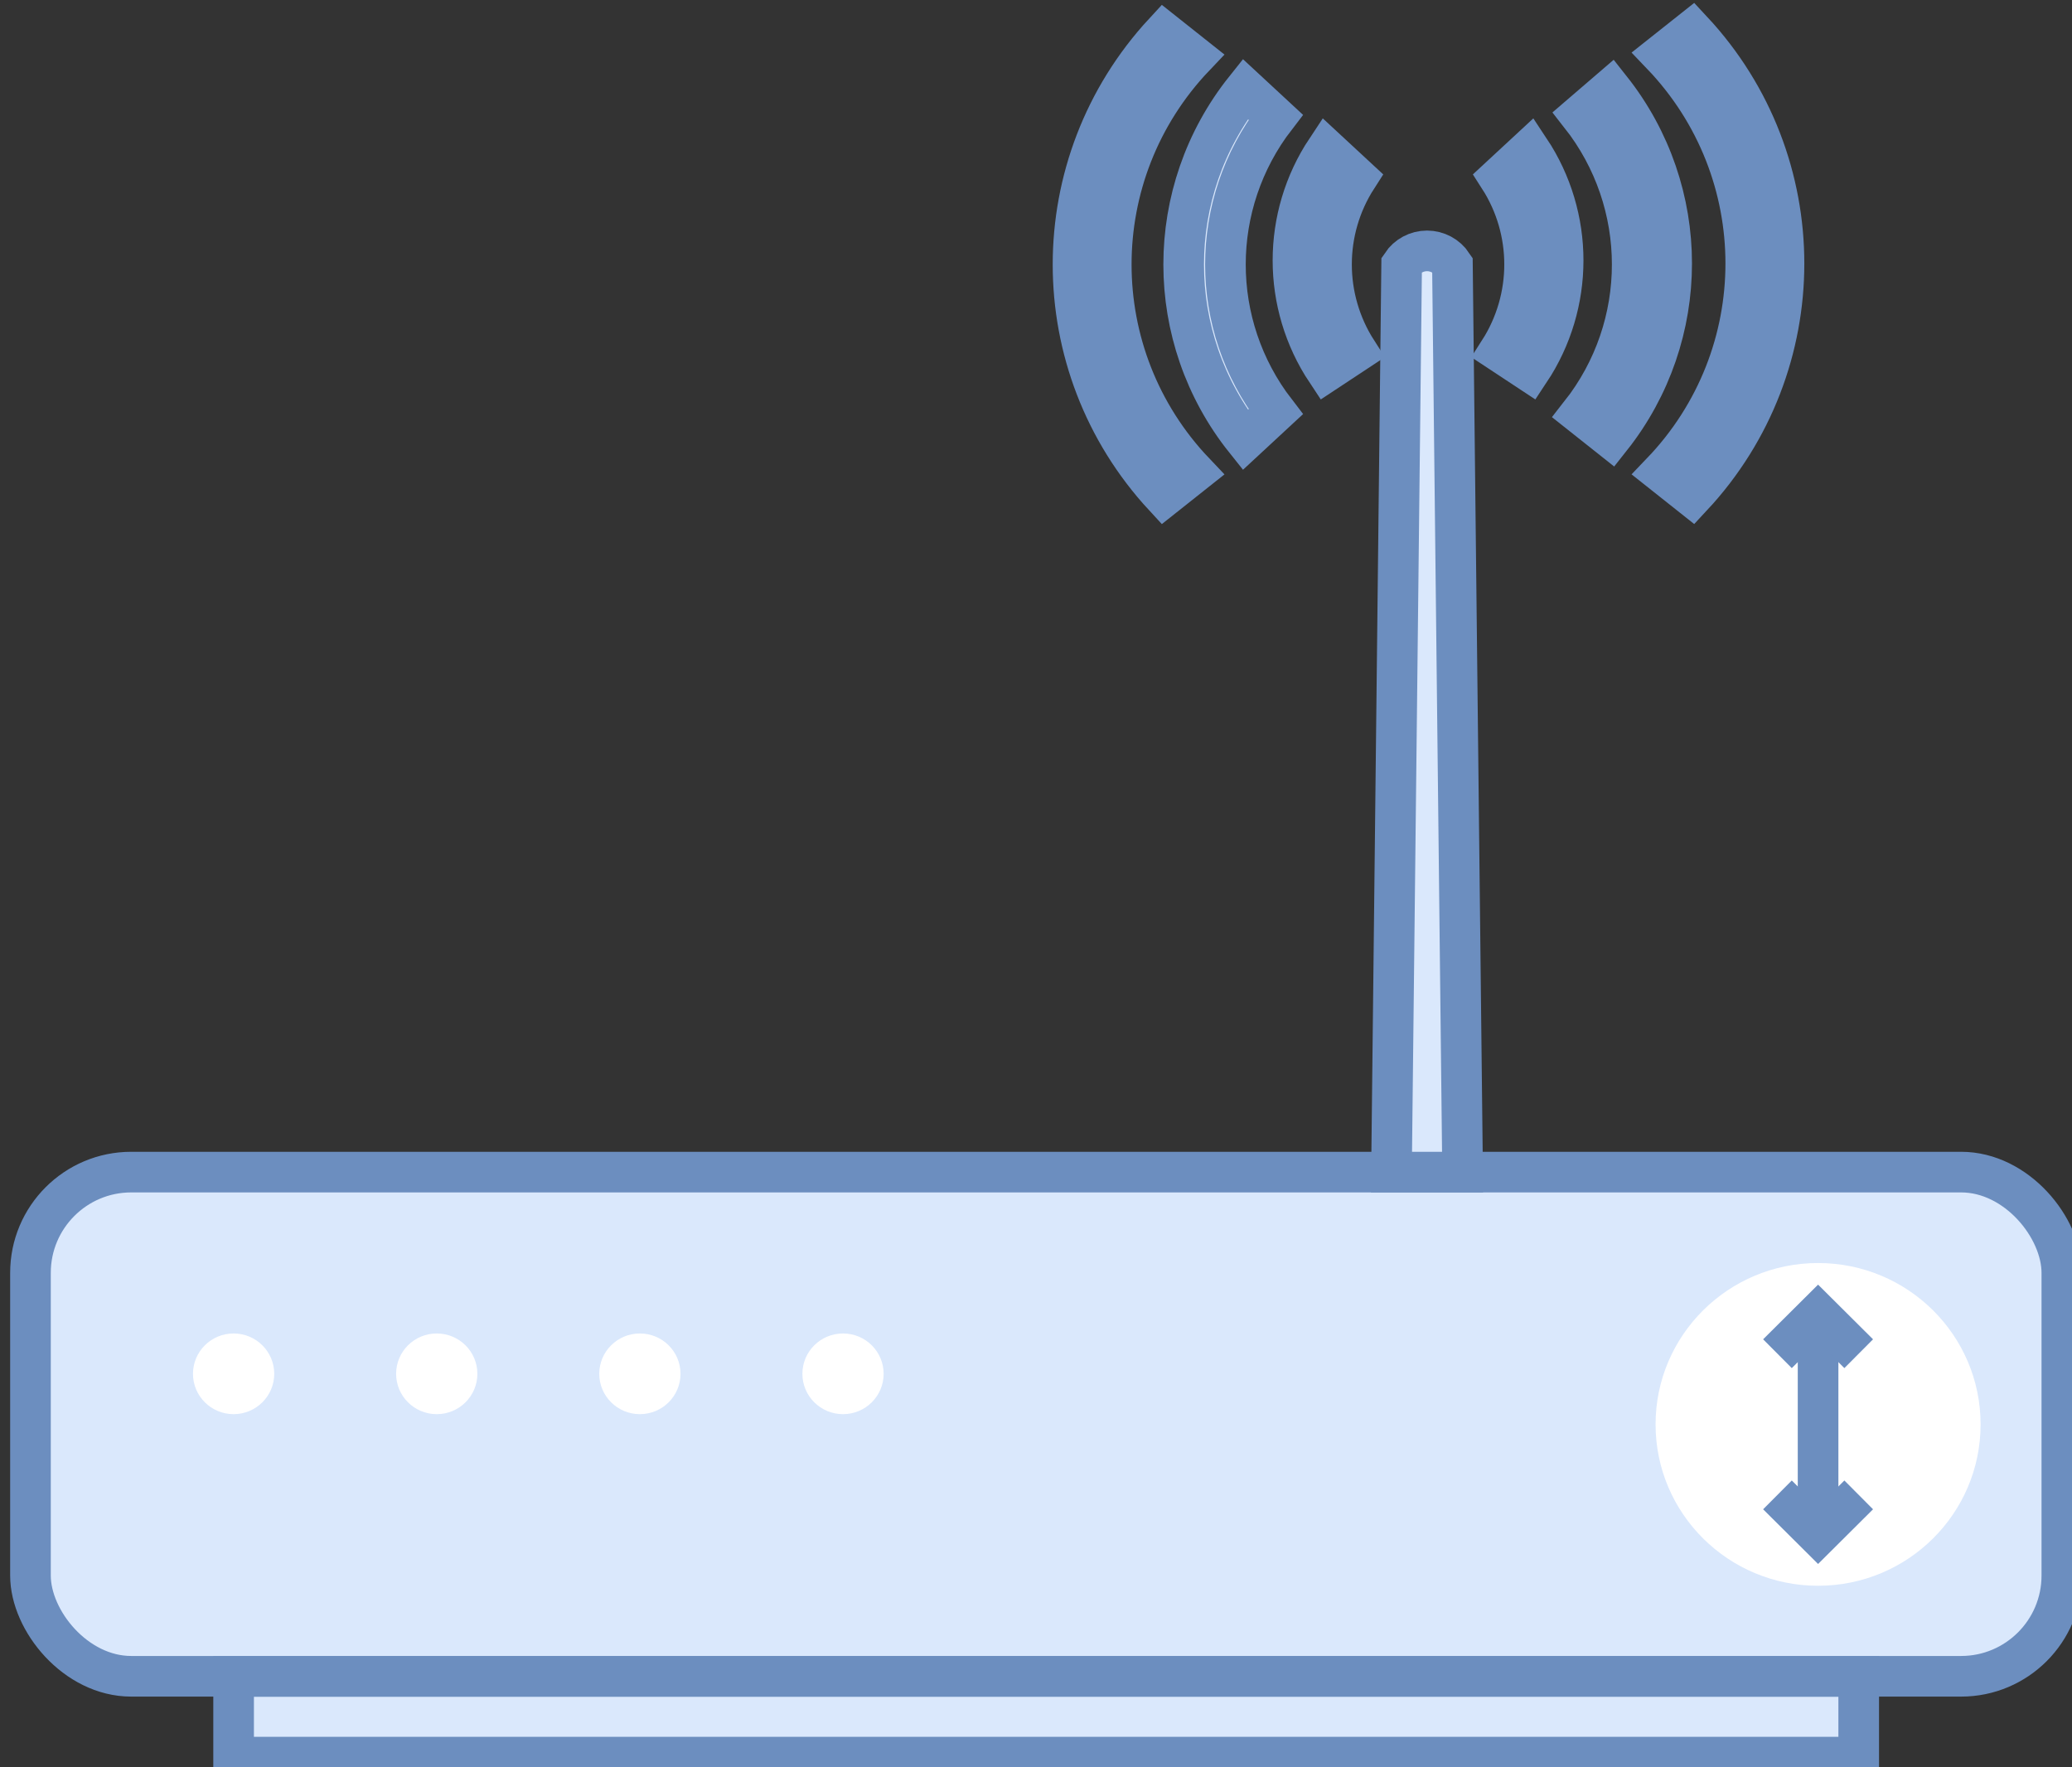 <?xml version="1.0" encoding="UTF-8"?>
<!-- Do not edit this file with editors other than diagrams.net -->
<!DOCTYPE svg PUBLIC "-//W3C//DTD SVG 1.1//EN" "http://www.w3.org/Graphics/SVG/1.1/DTD/svg11.dtd">
<svg xmlns="http://www.w3.org/2000/svg" xmlns:xlink="http://www.w3.org/1999/xlink" version="1.1" width="102px" height="87px" viewBox="-0.5 -0.5 102 87" content="&lt;mxfile host=&quot;app.diagrams.net&quot; modified=&quot;2022-01-30T21:08:50.017Z&quot; agent=&quot;5.0 (X11; Linux x86_64) AppleWebKit/537.36 (KHTML, like Gecko) Chrome/91.0.447.77 Safari/537.36&quot; etag=&quot;CEFI_YCsr9JOd-qfkAyp&quot; version=&quot;16.4.7&quot; type=&quot;google&quot;&gt;&lt;diagram id=&quot;1DhzSeI2uYcJgdvXbOvJ&quot; name=&quot;Page-1&quot;&gt;jZNZT4QwEIB/DY8aoB74qLhq4hGjicYn06UDNLYMKbML6693kAKLxsSntt8cnTMQqe2unazLe1RggjhUXSAugziOxPExHz3ZDeQ0EgMonFZeaQbP+hM8DD3daAXNQpEQDel6CTOsKshowaRz2C7VcjTLX2tZwC/wnEnzm75qReVAk/h05jegi3L8OTo5GyRWjso+k6aUCts9JFaBSB0iDTfbpWD64o11Geyu/pBOgTmo6D8G+e1m217drZ/e1Et4sV0dPdjoIB68bKXZ+IR9sLQbK7AFR5oLcm50UTEirANxMdI7uQbziI0mjb10jURoWcH8EGQcJjgWSO9nAiVZw++Ir7ghoytIp2aGDHNtTIoG3Xc8QklI8ox5Qw4/YE9ykiWwzllSOKk0u7/Ujt0M/1fo+oZ4q7GXcU9KWfe52q7oZ/iwAmrRfTSHLZsbaJp3y2Pd5+SLxalD92cXoqm3vBSAFsjtWMUbiMSPw7gPR/7dztMVhZ6Ve5OV+EWSfqCLyfXcc774to/Peby+ZXtLKlZf&lt;/diagram&gt;&lt;/mxfile&gt;" style="background-color: rgb(255, 255, 255);"><rect x="-0.5" y="-0.5" width="102" height="87" fill="#333333" stroke="none"/><defs><style type="text/css">@import url(https://fonts.googleapis.com/css?family=Architects+Daughter);&#xa;</style></defs><g><rect x="1" y="57.2" width="100" height="24.82" rx="4.96" ry="4.96" fill="#dae8fc" stroke="#6c8ebf" stroke-width="2" pointer-events="all"/><rect x="11" y="82.03" width="80" height="3.97" fill="#dae8fc" stroke="#6c8ebf" stroke-width="2" pointer-events="all"/><ellipse cx="89" cy="69.62" rx="8" ry="7.944" fill="#ffffff" stroke="none" pointer-events="all"/><ellipse cx="11" cy="67.13" rx="2" ry="1.986" fill="#ffffff" stroke="none" pointer-events="all"/><rect x="1" y="1" width="0" height="0" fill="none" stroke="#6c8ebf" stroke-width="2" pointer-events="all"/><path d="M 89 64.15 L 89 75.08" fill="#dae8fc" stroke="#6c8ebf" stroke-width="2" stroke-miterlimit="10" pointer-events="all"/><path d="M 87 66.14 L 89 64.15 L 91 66.14" fill="none" stroke="#6c8ebf" stroke-width="2" stroke-miterlimit="10" pointer-events="all"/><ellipse cx="21" cy="67.13" rx="2" ry="1.986" fill="#ffffff" stroke="none" pointer-events="all"/><ellipse cx="31" cy="67.13" rx="2" ry="1.986" fill="#ffffff" stroke="none" pointer-events="all"/><ellipse cx="41" cy="67.13" rx="2" ry="1.986" fill="#ffffff" stroke="none" pointer-events="all"/><rect x="1" y="1" width="0" height="0" fill="none" stroke="#6c8ebf" stroke-width="2" pointer-events="all"/><path d="M 87 73.09 L 89 75.08 L 91 73.09" fill="none" stroke="#6c8ebf" stroke-width="2" stroke-miterlimit="10" pointer-events="all"/><rect x="1" y="1" width="0" height="0" fill="none" stroke="#6c8ebf" stroke-width="2" pointer-events="all"/><path d="M 68 57.2 L 68.5 12.52 C 68.78 12.1 69.25 11.85 69.75 11.85 C 70.25 11.85 70.72 12.1 71 12.52 L 71.5 57.2 Z" fill="#dae8fc" stroke="#6c8ebf" stroke-width="2" stroke-miterlimit="10" pointer-events="all"/><path d="M 74.8 6.86 C 77 10.17 77 14.47 74.8 17.78 L 73.3 16.79 C 74.97 14.18 74.97 10.85 73.3 8.25 Z" fill="#dae8fc" stroke="#6c8ebf" stroke-width="2" stroke-miterlimit="10" pointer-events="all"/><path d="M 78.8 3.88 C 82.79 8.92 82.79 16.02 78.8 21.06 L 77.3 19.87 C 80.7 15.55 80.7 9.49 77.3 5.17 Z" fill="#dae8fc" stroke="#6c8ebf" stroke-width="2" stroke-miterlimit="10" pointer-events="all"/><path d="M 82.8 1 C 88.83 7.47 88.83 17.47 82.8 23.94 L 81.3 22.75 C 86.82 16.99 86.82 7.95 81.3 2.19 Z" fill="#dae8fc" stroke="#6c8ebf" stroke-width="2" stroke-miterlimit="10" pointer-events="all"/><path d="M 64.8 6.86 C 62.6 10.17 62.6 14.47 64.8 17.78 L 66.3 16.79 C 64.63 14.18 64.63 10.85 66.3 8.25 Z" fill="#dae8fc" stroke="#6c8ebf" stroke-width="2" stroke-miterlimit="10" pointer-events="all"/><path d="M 60.8 3.88 C 56.76 8.94 56.76 16.1 60.8 21.16 L 62.3 19.77 C 59 15.49 59 9.55 62.3 5.27 Z" fill="#dae8fc" stroke="#6c8ebf" stroke-width="2" stroke-miterlimit="10" pointer-events="all"/><path d="M 56.8 1.1 C 50.83 7.56 50.83 17.48 56.8 23.94 L 58.3 22.75 C 52.84 17.01 52.84 8.03 58.3 2.29 Z" fill="#dae8fc" stroke="#6c8ebf" stroke-width="2" stroke-miterlimit="10" pointer-events="all"/></g></svg>